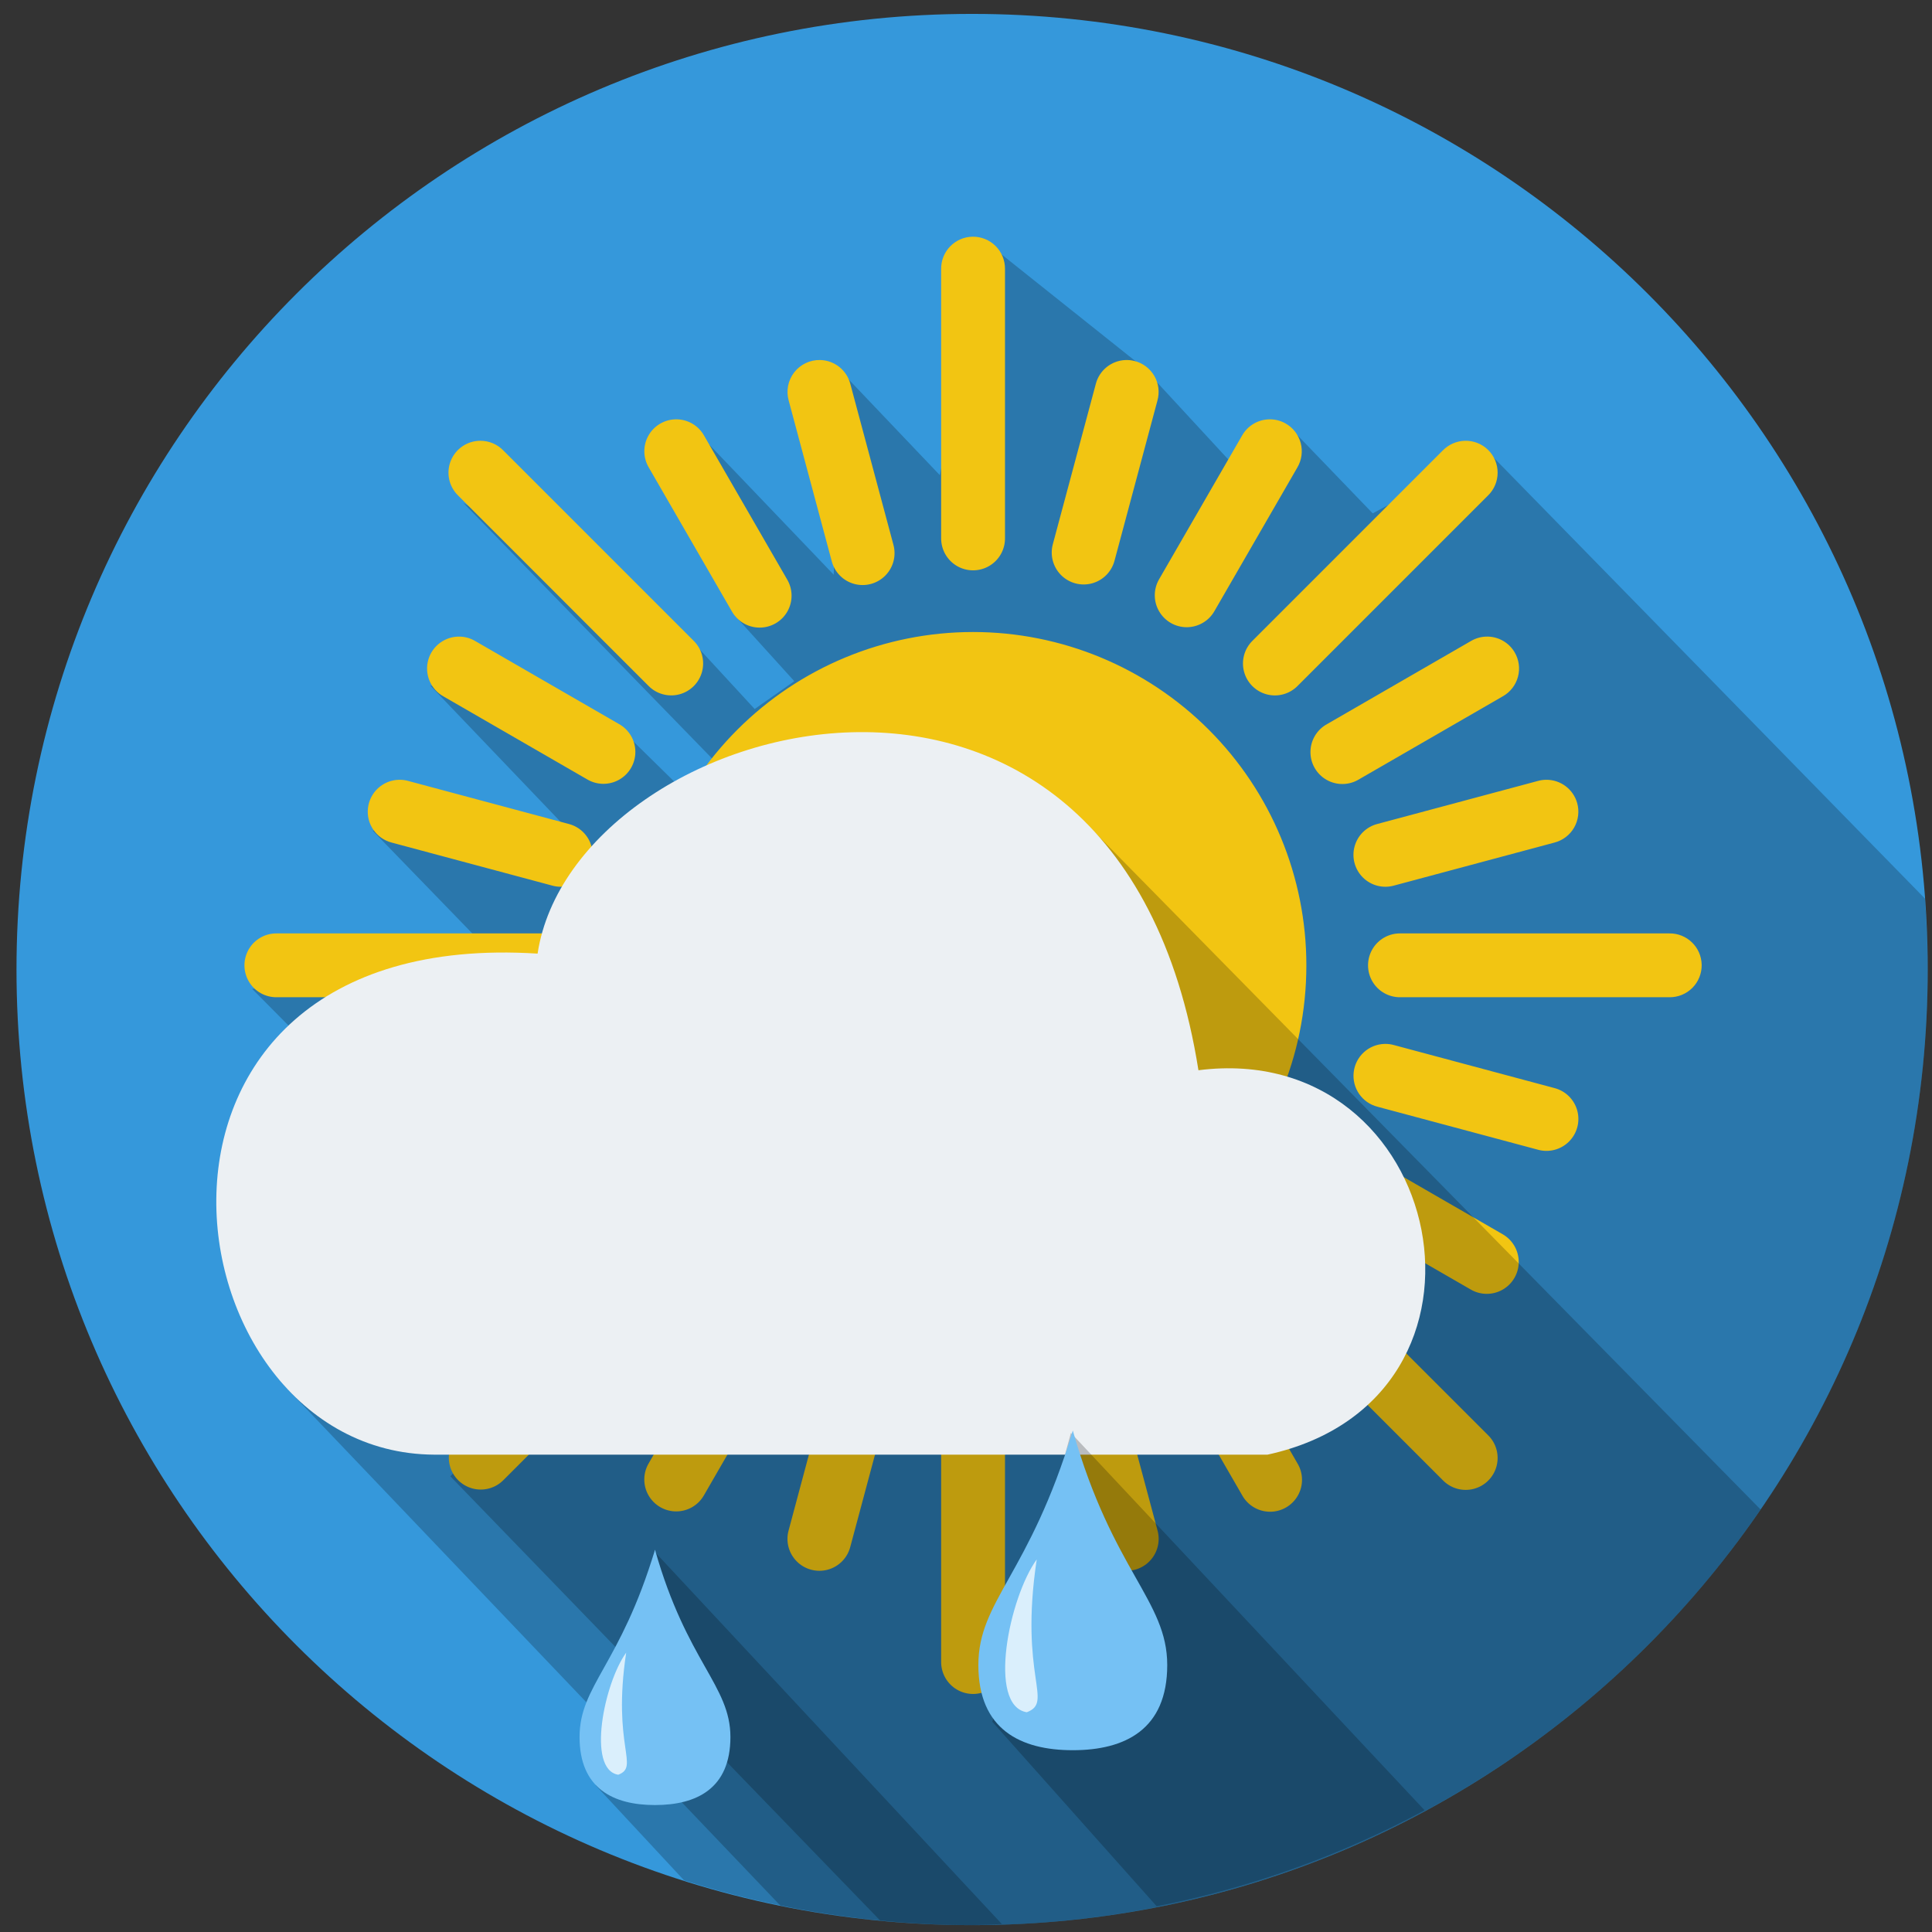<?xml version="1.0" encoding="UTF-8"?>
<svg width="93px" height="93px" viewBox="0 0 93 93" version="1.1" xmlns="http://www.w3.org/2000/svg" xmlns:xlink="http://www.w3.org/1999/xlink">
    <rect x="0" y="0" width="93" height="93" fill="#333333" stroke="none"/>
    <!-- Generator: Sketch 53.2 (72643) - https://sketchapp.com -->
    <title>g12461</title>
    <desc>Created with Sketch.</desc>
    <g id="Page-1" stroke="none" stroke-width="1" fill="none" fill-rule="evenodd">
        <g id="g14289" transform="translate(-354, -1)" fill-rule="nonzero">
            <g id="g12461" transform="translate(354.284, 1.268)">
                <path d="M46.51,0.401 C21.105,0.401 0.51,20.996 0.51,46.401 C0.51,71.806 21.105,92.401 46.51,92.401 C71.915,92.401 92.51,71.806 92.51,46.401 C92.51,20.996 71.915,0.401 46.51,0.401 Z" id="path12378" fill="#3598DB"></path>
                <path d="M47.272,11.456 L44.955,22.603 L40.184,17.593 L39.848,27.397 L33.326,20.581 L35.115,29.392 L37.951,32.522 L36.043,33.862 L33.139,30.712 L22.016,23.935 L34.051,36.304 L32.809,37.981 L29.768,34.995 L20.426,32.729 L27.092,39.702 L17.651,39.712 L23.938,46.198 L11.854,47.333 L18.086,53.62 L17.725,54.624 L22.93,59.905 L20.496,61.384 L25.537,66.56 L21.393,70.796 L42.086,92.181 C43.556,92.325 45.033,92.399 46.51,92.402 C71.915,92.402 92.51,71.807 92.51,46.402 C92.507,45.262 92.462,44.122 92.375,42.986 L71.33,21.468 L65.793,24.443 L61.709,20.202 L59.117,22.148 L54.742,17.411 L47.272,11.456 L47.272,11.456 Z" id="path12380" fill-opacity="0.215" fill="#000000"></path>
                <path d="M46.533,11.126 C45.685,11.139 45.008,11.836 45.02,12.684 L45.02,25.628 C45.012,26.182 45.303,26.698 45.781,26.977 C46.26,27.256 46.852,27.256 47.331,26.977 C47.81,26.698 48.101,26.182 48.093,25.628 L48.093,12.684 C48.098,12.269 47.936,11.869 47.642,11.575 C47.348,11.282 46.948,11.12 46.533,11.126 L46.533,11.126 Z M39.196,17.062 C38.708,17.051 38.244,17.272 37.946,17.657 C37.647,18.043 37.549,18.547 37.682,19.017 L39.748,26.727 C39.882,27.266 40.296,27.692 40.832,27.839 C41.369,27.987 41.942,27.833 42.333,27.437 C42.724,27.042 42.87,26.466 42.716,25.932 L40.65,18.221 C40.481,17.552 39.886,17.078 39.196,17.062 L39.196,17.062 Z M53.87,17.064 C53.198,17.1 52.627,17.569 52.462,18.222 L50.395,25.932 C50.253,26.462 50.405,27.028 50.793,27.416 C51.182,27.804 51.747,27.956 52.278,27.814 C52.808,27.672 53.222,27.257 53.364,26.727 L55.43,19.017 C55.543,18.617 55.49,18.189 55.282,17.829 C55.074,17.47 54.729,17.209 54.327,17.108 C54.177,17.071 54.023,17.056 53.87,17.064 L53.87,17.064 Z M60.856,19.917 C60.295,19.912 59.776,20.214 59.502,20.704 L55.511,27.616 C55.235,28.092 55.234,28.678 55.509,29.154 C55.783,29.63 56.291,29.924 56.841,29.924 C57.39,29.923 57.898,29.629 58.172,29.153 L62.163,22.24 C62.375,21.883 62.434,21.455 62.327,21.055 C62.219,20.654 61.954,20.313 61.591,20.111 C61.366,19.986 61.114,19.919 60.856,19.917 L60.856,19.917 Z M32.209,19.918 C31.667,19.939 31.177,20.244 30.918,20.72 C30.66,21.197 30.671,21.774 30.949,22.24 L34.94,29.152 C35.209,29.637 35.719,29.94 36.274,29.943 C36.829,29.946 37.343,29.65 37.618,29.167 C37.893,28.685 37.886,28.092 37.601,27.616 L33.61,20.704 C33.328,20.199 32.787,19.895 32.209,19.918 L32.209,19.918 Z M22.841,20.949 C22.216,20.949 21.653,21.328 21.417,21.907 C21.182,22.487 21.322,23.151 21.77,23.587 L30.924,32.739 C31.31,33.137 31.88,33.296 32.416,33.156 C32.953,33.015 33.371,32.596 33.512,32.06 C33.653,31.523 33.494,30.953 33.096,30.567 L23.944,21.415 C23.655,21.117 23.257,20.949 22.841,20.949 L22.841,20.949 Z M70.225,20.95 C69.826,20.962 69.447,21.128 69.168,21.415 L60.015,30.568 C59.617,30.954 59.458,31.524 59.599,32.061 C59.74,32.597 60.159,33.016 60.695,33.157 C61.231,33.298 61.802,33.138 62.188,32.74 L71.341,23.587 C71.639,23.298 71.807,22.9 71.807,22.485 C71.807,22.069 71.639,21.671 71.341,21.382 L71.341,21.382 C71.043,21.093 70.641,20.937 70.226,20.95 L70.225,20.95 Z M46.556,30.155 C42.301,30.155 38.22,31.846 35.211,34.855 C32.202,37.864 30.512,41.945 30.512,46.2 C30.512,55.061 37.695,62.244 46.556,62.244 C55.416,62.244 62.599,55.061 62.6,46.2 C62.6,41.945 60.91,37.864 57.901,34.855 C54.892,31.846 50.811,30.155 46.556,30.155 Z M71.352,30.376 C71.058,30.367 70.768,30.442 70.516,30.592 L63.603,34.584 C63.111,34.85 62.802,35.362 62.797,35.921 C62.791,36.48 63.09,36.998 63.577,37.273 C64.064,37.549 64.662,37.537 65.139,37.244 L72.052,33.253 C72.414,33.051 72.679,32.71 72.786,32.309 C72.894,31.908 72.834,31.48 72.621,31.124 C72.353,30.675 71.875,30.393 71.352,30.376 L71.352,30.376 Z M21.867,30.377 C21.158,30.351 20.523,30.814 20.331,31.497 C20.139,32.181 20.441,32.907 21.06,33.253 L27.973,37.244 C28.449,37.53 29.042,37.536 29.524,37.261 C30.007,36.986 30.303,36.473 30.3,35.918 C30.297,35.363 29.994,34.852 29.509,34.583 L22.596,30.592 C22.375,30.46 22.124,30.386 21.867,30.377 L21.867,30.377 Z M18.918,37.268 C18.15,37.286 17.514,37.869 17.428,38.633 C17.342,39.396 17.834,40.105 18.578,40.293 L26.288,42.359 C26.821,42.511 27.394,42.363 27.788,41.973 C28.182,41.583 28.336,41.011 28.19,40.477 C28.044,39.942 27.621,39.527 27.084,39.392 L19.373,37.326 C19.225,37.283 19.072,37.264 18.918,37.268 L18.918,37.268 Z M74.148,37.268 C74.01,37.268 73.872,37.288 73.739,37.326 L66.028,39.392 C65.49,39.527 65.067,39.942 64.921,40.477 C64.775,41.011 64.929,41.583 65.323,41.973 C65.717,42.363 66.29,42.511 66.824,42.359 L74.534,40.293 C74.937,40.191 75.281,39.931 75.488,39.571 C75.695,39.212 75.748,38.783 75.635,38.384 C75.446,37.72 74.838,37.264 74.148,37.268 L74.148,37.268 Z M13.041,44.663 C12.487,44.655 11.971,44.946 11.692,45.425 C11.413,45.904 11.413,46.495 11.692,46.974 C11.971,47.453 12.487,47.744 13.041,47.736 L25.985,47.736 C26.539,47.744 27.054,47.453 27.333,46.974 C27.613,46.495 27.613,45.904 27.333,45.425 C27.054,44.946 26.539,44.655 25.985,44.663 L13.041,44.663 L13.041,44.663 Z M67.127,44.663 C66.573,44.655 66.057,44.946 65.778,45.425 C65.499,45.904 65.499,46.495 65.778,46.974 C66.057,47.453 66.573,47.744 67.127,47.736 L80.071,47.736 C80.486,47.742 80.886,47.579 81.18,47.286 C81.473,46.992 81.635,46.592 81.629,46.176 C81.616,45.328 80.919,44.651 80.071,44.663 L67.127,44.663 L67.127,44.663 Z M26.698,49.982 C26.559,49.983 26.421,50.002 26.288,50.04 L18.578,52.106 C18.039,52.239 17.613,52.654 17.466,53.19 C17.319,53.726 17.472,54.3 17.868,54.691 C18.263,55.081 18.839,55.228 19.373,55.073 L27.084,53.008 C27.836,52.816 28.328,52.094 28.23,51.324 C28.131,50.554 27.474,49.978 26.698,49.982 L26.698,49.982 Z M66.369,49.982 C65.601,50 64.964,50.583 64.878,51.346 C64.793,52.11 65.284,52.819 66.029,53.008 L73.738,55.073 C74.271,55.225 74.845,55.077 75.238,54.687 C75.632,54.297 75.786,53.726 75.64,53.191 C75.494,52.656 75.071,52.241 74.534,52.106 L66.824,50.04 C66.676,49.998 66.522,49.978 66.369,49.982 L66.369,49.982 Z M28.809,54.939 C28.515,54.929 28.225,55.004 27.973,55.155 L21.06,59.146 C20.575,59.415 20.273,59.925 20.269,60.48 C20.266,61.036 20.563,61.549 21.045,61.824 C21.527,62.099 22.12,62.092 22.596,61.807 L29.509,57.816 C30.112,57.479 30.416,56.782 30.253,56.111 C30.09,55.44 29.499,54.961 28.809,54.939 L28.809,54.939 Z M64.41,54.939 C63.7,54.911 63.064,55.374 62.872,56.059 C62.68,56.743 62.982,57.47 63.603,57.816 L70.515,61.807 C70.991,62.082 71.577,62.083 72.053,61.808 C72.529,61.534 72.822,61.026 72.822,60.477 C72.821,59.927 72.528,59.42 72.052,59.146 L65.139,55.155 C64.918,55.023 64.668,54.949 64.41,54.939 L64.41,54.939 Z M61.086,59.194 C60.461,59.194 59.898,59.573 59.662,60.152 C59.427,60.732 59.567,61.396 60.015,61.832 L69.168,70.984 C69.554,71.382 70.125,71.541 70.661,71.4 C71.197,71.259 71.616,70.84 71.756,70.304 C71.897,69.768 71.739,69.198 71.341,68.812 L62.188,59.659 C61.899,59.362 61.501,59.194 61.086,59.194 L61.086,59.194 Z M31.98,59.195 C31.581,59.206 31.202,59.373 30.924,59.66 L21.77,68.812 C21.382,69.2 21.231,69.766 21.373,70.296 C21.515,70.826 21.93,71.24 22.46,71.382 C22.99,71.524 23.556,71.373 23.944,70.984 L33.096,61.832 C33.551,61.391 33.687,60.715 33.44,60.132 C33.193,59.548 32.613,59.176 31.98,59.195 L31.98,59.195 Z M36.295,62.459 C35.733,62.454 35.213,62.756 34.94,63.247 L30.949,70.159 C30.663,70.635 30.657,71.228 30.932,71.711 C31.207,72.193 31.72,72.489 32.275,72.486 C32.83,72.483 33.341,72.181 33.61,71.695 L37.601,64.783 C37.883,64.31 37.89,63.723 37.621,63.243 C37.351,62.763 36.845,62.464 36.295,62.459 L36.295,62.459 Z M56.772,62.461 C56.23,62.482 55.739,62.787 55.48,63.263 C55.222,63.74 55.233,64.317 55.511,64.783 L59.502,71.695 C59.768,72.188 60.28,72.496 60.84,72.502 C61.399,72.507 61.917,72.208 62.192,71.721 C62.467,71.234 62.456,70.636 62.163,70.16 L58.172,63.247 C57.89,62.743 57.349,62.439 56.772,62.461 L56.772,62.461 Z M51.911,64.513 C51.423,64.501 50.959,64.722 50.66,65.108 C50.361,65.493 50.263,65.998 50.396,66.467 L52.462,74.178 C52.596,74.717 53.011,75.143 53.547,75.29 C54.083,75.437 54.657,75.284 55.047,74.888 C55.438,74.492 55.584,73.917 55.43,73.382 L53.364,65.672 C53.195,65.003 52.601,64.529 51.911,64.513 L51.911,64.513 Z M41.309,64.513 C41.258,64.511 41.207,64.512 41.156,64.514 C40.484,64.55 39.913,65.02 39.748,65.672 L37.682,73.383 C37.528,73.917 37.674,74.492 38.065,74.888 C38.456,75.284 39.03,75.437 39.566,75.29 C40.102,75.143 40.516,74.717 40.65,74.178 L42.716,66.467 C42.844,66.016 42.759,65.531 42.485,65.151 C42.211,64.77 41.778,64.535 41.309,64.513 L41.309,64.513 Z M46.533,65.213 C45.685,65.225 45.008,65.923 45.02,66.771 L45.02,79.715 C45.012,80.269 45.303,80.785 45.781,81.064 C46.26,81.344 46.852,81.344 47.331,81.064 C47.81,80.785 48.101,80.269 48.093,79.715 L48.093,66.771 C48.099,66.356 47.936,65.956 47.642,65.662 C47.349,65.369 46.948,65.206 46.533,65.213 L46.533,65.213 Z" id="path12382" fill="#F2C512"></path>
                <path d="M51.865,39.237 C32.946,50.309 23.781,49.082 13.346,66.376 L37.281,91.462 C40.318,92.085 43.41,92.4 46.51,92.401 C61.687,92.401 75.888,84.914 84.463,72.392 L51.865,39.237 Z" id="path12384" fill-opacity="0.215" fill="#000000"></path>
                <path d="M20.604,69.754 L60.732,69.754 C72.981,67.077 69.344,49.731 57.405,51.25 C53.544,26.854 27.341,34.133 25.594,45.636 C4.103,44.274 7.523,69.673 20.604,69.754 L20.604,69.754 Z" id="path12386" fill="#ECF0F3"></path>
                <path d="M51.266,68.708 L47.482,82.612 L55.395,91.493 C59.9,90.605 64.247,89.047 68.291,86.872 L51.266,68.708 Z" id="path12388" fill-opacity="0.216" fill="#000000"></path>
                <g id="g12390" transform="translate(46.572, 68.369)">
                    <path d="M9.331,11.512 C9.331,14.618 7.296,15.612 4.785,15.612 C2.275,15.612 0.239,14.618 0.239,11.512 C0.239,8.407 2.698,7.158 4.785,0.222 C6.704,6.989 9.331,8.407 9.331,11.512 Z" id="path12392" fill="#75C1F4"></path>
                    <path d="M3.049,6.428 C1.723,8.256 0.655,13.469 2.57,13.785 C3.886,13.285 2.193,12.103 3.049,6.428 Z" id="path12394" fill="#DAEFFC"></path>
                </g>
                <path d="M31.205,74.403 L28.389,85.671 L32.645,90.247 C37.129,91.67 41.805,92.396 46.51,92.401 C46.988,92.392 47.466,92.375 47.943,92.35 L31.205,74.403 Z" id="path12396" fill-opacity="0.216" fill="#000000"></path>
                <g id="g12406" transform="translate(27.423, 74.152)">
                    <path d="M7.453,9.194 C7.453,11.675 5.827,12.469 3.822,12.469 C1.817,12.469 0.191,11.675 0.191,9.194 C0.191,6.714 2.154,5.717 3.822,0.177 C5.354,5.582 7.453,6.714 7.453,9.194 Z" id="path12408" fill="#75C1F4"></path>
                    <path d="M2.435,5.134 C1.376,6.594 0.523,10.758 2.053,11.01 C3.104,10.61 1.751,9.666 2.435,5.134 Z" id="path12410" fill="#DAEFFC"></path>
                </g>
            </g>
        </g>
    </g>
</svg>